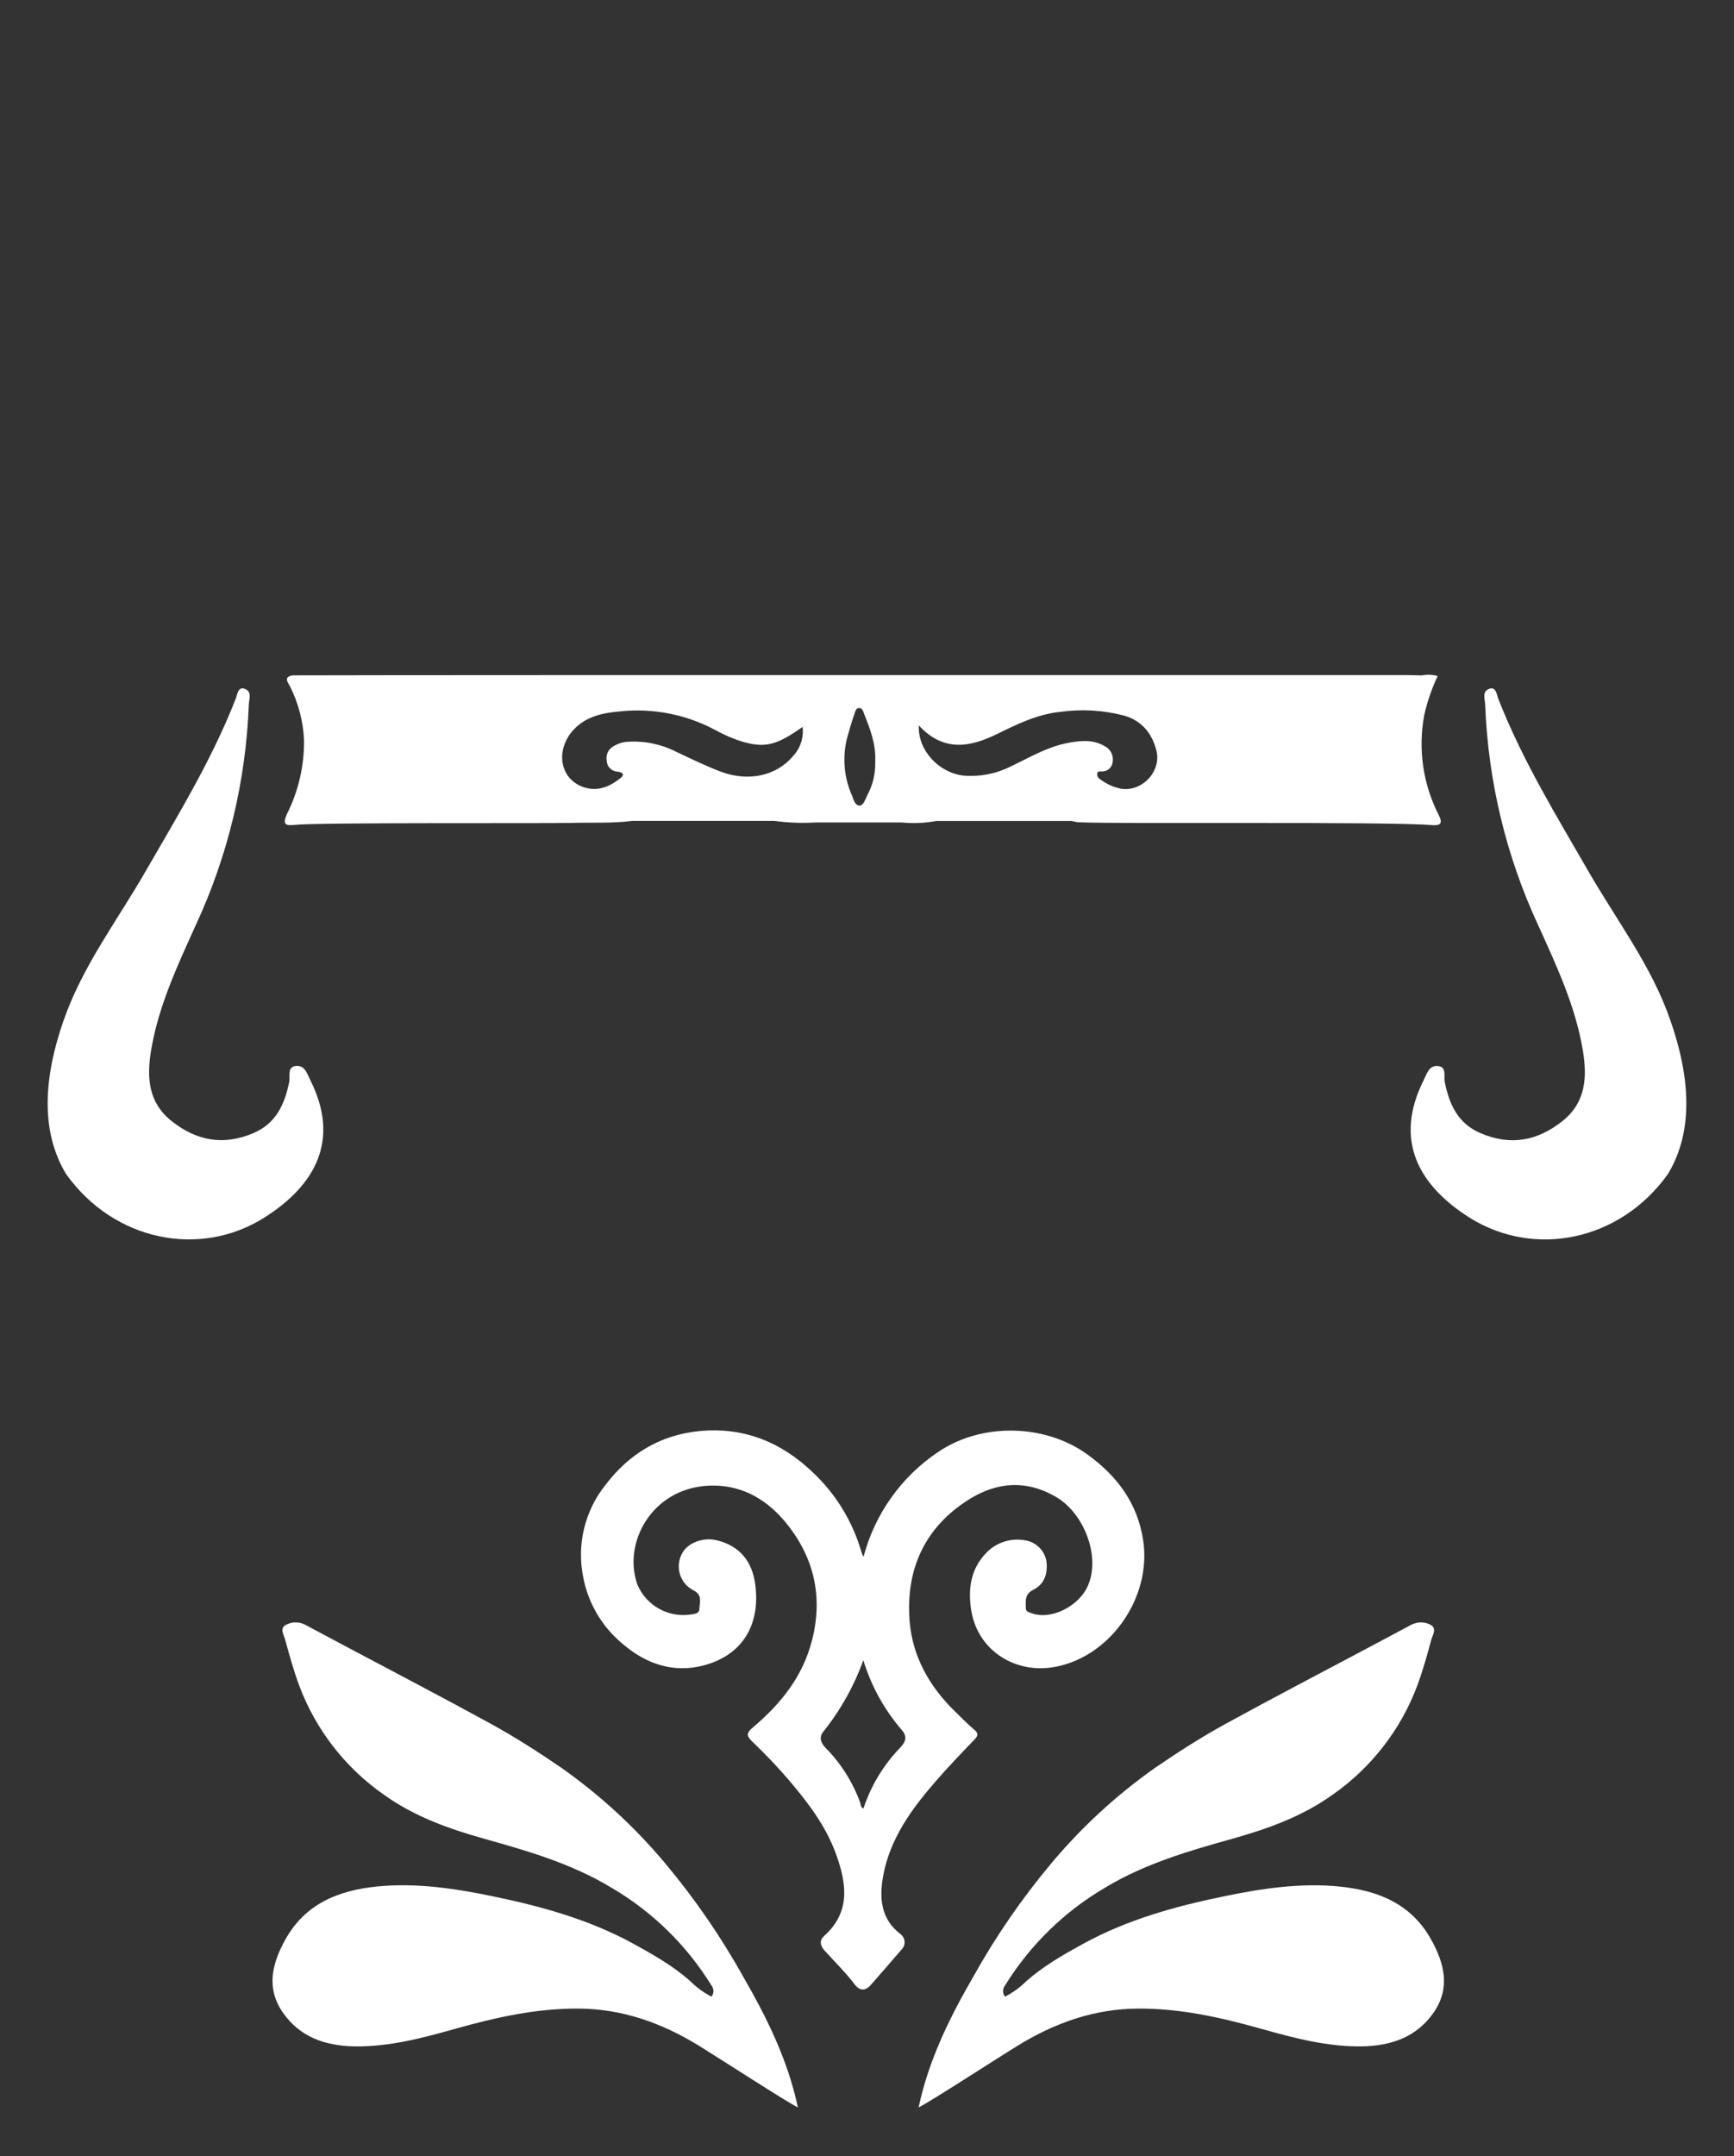 <svg width="140" height="174" viewBox="0 0 140 174" fill="none" xmlns="http://www.w3.org/2000/svg">
<rect x="0" y="0" width="140" height="174" fill="#333333" stroke="none"/>
<path d="M92.299 124.31C91.848 121.319 90.198 119.11 87.788 117.372C84.359 114.893 79.239 114.795 75.735 117.184C72.768 119.174 70.629 122.181 69.72 125.638C69.656 125.516 69.601 125.391 69.555 125.262C68.85 122.805 67.497 120.584 65.637 118.832C63.054 116.352 59.998 115.137 56.434 115.494C53.31 115.807 50.795 117.323 48.889 119.829C48.064 120.858 47.475 122.055 47.163 123.336C46.85 124.617 46.822 125.951 47.08 127.244C47.476 129.37 48.606 131.289 50.272 132.666C52.152 134.28 54.37 135.048 56.814 134.401C60.017 133.554 61.385 131.052 60.983 127.91C60.746 126.029 59.742 124.727 57.802 124.287C56.735 124.046 55.471 124.539 55.073 125.367C54.932 125.621 54.844 125.902 54.814 126.191C54.784 126.48 54.813 126.773 54.898 127.051C54.984 127.329 55.125 127.586 55.312 127.808C55.5 128.03 55.731 128.212 55.99 128.343C56.742 128.719 56.483 129.318 56.464 129.848C56.464 130.269 55.953 130.254 55.659 130.307C54.794 130.414 53.916 130.236 53.16 129.8C52.404 129.365 51.81 128.695 51.468 127.892C50.257 124.554 52.595 120.134 57.186 119.897C59.66 119.769 61.697 120.848 63.261 122.658C65.682 125.487 66.506 128.78 65.543 132.44C64.791 135.319 63.039 137.501 60.825 139.371C60.272 139.837 60.223 140.059 60.739 140.548C61.791 141.557 62.799 142.614 63.746 143.72C65.25 145.492 66.667 147.355 67.479 149.574C68.344 151.948 68.727 154.274 66.532 156.241C66.156 156.576 66.197 156.994 66.581 157.423C67.404 158.329 68.276 159.187 69.021 160.162C69.423 160.685 69.882 160.677 70.306 160.188C71.141 159.237 71.971 158.283 72.795 157.325C72.878 157.242 72.942 157.142 72.983 157.031C73.024 156.921 73.041 156.804 73.033 156.686C73.025 156.569 72.992 156.455 72.936 156.352C72.88 156.248 72.802 156.158 72.709 156.087C71.088 154.857 70.991 153.137 71.306 151.388C71.852 148.378 73.618 145.962 75.585 143.709C76.585 142.557 77.653 141.451 78.701 140.36C78.98 140.067 79.002 139.871 78.656 139.585C78.096 139.115 77.592 138.581 77.07 138.08C75.013 136.071 73.656 133.644 73.438 130.785C73.122 126.627 74.671 123.226 78.276 120.98C80.532 119.584 82.878 119.422 85.243 120.792C87.608 122.161 88.935 125.815 87.751 128.147C86.957 129.709 84.769 130.759 83.28 130.183C83.093 130.108 82.829 130.078 82.826 129.807C82.826 129.227 82.69 128.678 83.419 128.302C84.348 127.839 84.619 126.947 84.48 125.95C84.394 125.517 84.171 125.122 83.845 124.824C83.519 124.525 83.107 124.339 82.668 124.291C82.113 124.204 81.546 124.253 81.015 124.434C80.484 124.615 80.005 124.922 79.619 125.329C78.412 126.575 78.16 128.114 78.389 129.788C78.837 133.114 81.818 134.999 84.882 134.57C89.521 133.904 93.01 128.998 92.299 124.31ZM72.671 141.049C71.329 142.435 70.319 144.107 69.716 145.94C69.472 145.88 69.509 145.628 69.449 145.47C68.853 143.83 67.913 142.337 66.694 141.09C66.299 140.714 66.096 140.236 66.449 139.781C67.846 138.041 68.946 136.082 69.705 133.983C70.333 136.049 71.386 137.961 72.795 139.596C73.243 140.101 73.175 140.522 72.671 141.049Z" fill="white"/>
<path d="M57.449 161.133C57.55 160.997 57.603 160.831 57.598 160.661C57.593 160.492 57.531 160.329 57.423 160.2C55.42 156.963 52.657 154.266 49.373 152.344C46.163 150.406 42.659 149.386 39.114 148.397C36.257 147.595 33.475 146.606 31.035 144.864C27.895 142.687 25.495 139.602 24.155 136.022C23.711 134.818 23.361 133.577 23.027 132.335C22.925 131.959 22.557 131.421 23.068 131.135C23.314 131.001 23.589 130.93 23.869 130.93C24.149 130.93 24.424 131.001 24.67 131.135L27.881 132.847C31.775 134.92 35.693 136.955 39.565 139.077C41.542 140.161 43.445 141.376 45.313 142.655C48.446 144.861 51.277 147.466 53.734 150.406C56.098 153.231 58.191 156.272 59.987 159.488C61.915 162.822 63.614 166.261 64.419 170.072C63.445 169.591 58.231 166.201 56.396 165.072C53.422 163.251 50.246 162.118 46.715 162.096C43.306 162.073 40.031 162.807 36.779 163.721C34.102 164.474 31.414 165.192 28.591 165.143C26.245 165.098 24.204 164.391 22.831 162.408C21.459 160.425 21.974 158.427 23.049 156.505C24.662 153.612 27.369 152.547 30.452 152.242C33.629 151.926 36.768 152.408 39.851 153.047C43.73 153.849 47.535 154.906 51.043 156.81C52.708 157.72 54.359 158.649 55.783 159.929C56.274 160.413 56.836 160.819 57.449 161.133Z" fill="white"/>
<path d="M81.138 161.133C81.036 160.997 80.984 160.831 80.989 160.661C80.993 160.492 81.055 160.329 81.164 160.2C83.168 156.964 85.931 154.267 89.213 152.344C92.424 150.406 95.927 149.386 99.473 148.397C102.33 147.595 105.112 146.606 107.552 144.864C110.691 142.687 113.092 139.602 114.432 136.022C114.875 134.818 115.225 133.577 115.56 132.335C115.661 131.959 116.029 131.421 115.518 131.135C115.273 131.001 114.997 130.93 114.717 130.93C114.438 130.93 114.162 131.001 113.917 131.135L110.706 132.847C106.811 134.92 102.894 136.955 99.022 139.077C97.044 140.161 95.142 141.376 93.273 142.655C90.141 144.861 87.31 147.466 84.852 150.406C82.488 153.231 80.395 156.272 78.6 159.488C76.671 162.822 74.972 166.261 74.167 170.072C75.141 169.591 80.356 166.201 82.194 165.072C85.164 163.251 88.341 162.118 91.871 162.096C95.281 162.073 98.555 162.807 101.807 163.721C104.488 164.474 107.172 165.192 109.999 165.143C112.341 165.098 114.383 164.391 115.755 162.408C117.127 160.425 116.612 158.427 115.537 156.505C113.924 153.615 111.217 152.551 108.142 152.246C104.965 151.93 101.826 152.411 98.743 153.051C94.864 153.852 91.059 154.91 87.551 156.813C85.889 157.724 84.235 158.653 82.811 159.932C82.317 160.416 81.753 160.821 81.138 161.133Z" fill="white"/>
<path d="M5.331 94.741C3.199 91.204 3.575 86.802 5.143 82.325C6.666 77.972 9.44 74.323 11.711 70.391C14.342 65.827 17.106 61.32 19.034 56.383C19.162 56.06 19.203 55.367 19.786 55.597C20.369 55.827 20.098 56.451 20.087 56.891C19.851 63.053 18.39 69.105 15.79 74.695C14.312 77.961 12.782 81.219 12.192 84.808C11.85 86.938 11.955 88.947 13.831 90.452C15.861 92.073 18.038 92.48 20.471 91.438C22.309 90.648 22.986 89.101 23.354 87.299C23.448 86.825 23.143 86.042 23.986 86.016C24.636 86.016 24.805 86.671 25.042 87.145C27.512 92.036 25.418 95.689 21.335 98.266C16.166 101.528 9.215 100.185 5.331 94.741Z" fill="white"/>
<path d="M134.669 94.741C136.801 91.204 136.425 86.802 134.857 82.325C133.353 77.972 130.56 74.323 128.289 70.391C125.657 65.827 122.894 61.32 120.966 56.383C120.838 56.06 120.796 55.367 120.214 55.597C119.631 55.827 119.902 56.451 119.913 56.891C120.147 63.055 121.606 69.11 124.206 74.703C125.684 77.968 127.214 81.227 127.804 84.816C128.146 86.945 128.041 88.954 126.165 90.46C124.135 92.081 121.958 92.487 119.526 91.445C117.687 90.655 117.011 89.109 116.642 87.307C116.548 86.832 116.853 86.05 116.011 86.024C115.36 86.024 115.191 86.678 114.954 87.152C112.484 92.043 114.578 95.697 118.661 98.274C123.849 101.528 130.785 100.185 134.669 94.741Z" fill="white"/>
<path d="M116.169 65.79C114.886 63.292 114.473 60.437 114.996 57.678C115.243 56.602 115.605 55.555 116.075 54.555C115.655 54.44 115.215 54.424 114.789 54.506C114.368 54.506 113.947 54.48 113.526 54.48C102.007 54.48 73.265 54.48 61.742 54.48C54.674 54.48 30.708 54.48 23.64 54.502C22.839 54.615 23.264 55.104 23.418 55.402C24.093 56.743 24.478 58.213 24.546 59.713C24.572 61.792 24.097 63.847 23.162 65.703C22.786 66.535 23.064 66.651 23.783 66.568C25.58 66.362 44.287 66.463 46.088 66.41C47.738 66.362 49.392 66.459 51.039 66.249H62.524C63.618 66.398 64.723 66.441 65.825 66.376H72.822C73.744 66.468 74.674 66.428 75.585 66.256H86.529C86.7 66.305 86.874 66.339 87.051 66.358C90.856 66.516 111.89 66.279 115.695 66.591C116.405 66.632 116.439 66.335 116.169 65.79ZM69.987 64.258C69.84 64.54 69.724 64.988 69.412 65.011C69.017 65.011 68.919 64.525 68.795 64.217C68.123 62.718 67.992 61.032 68.423 59.446C68.592 58.844 68.765 58.239 68.975 57.651C69.047 57.456 69.081 57.129 69.385 57.136C69.618 57.136 69.694 57.403 69.761 57.595C70.246 58.818 70.731 60.041 70.664 61.444C70.699 62.427 70.462 63.401 69.979 64.258H69.987ZM46.302 58.908C47.325 57.779 48.727 57.524 50.137 57.403C52.781 57.139 55.444 57.671 57.783 58.931C58.49 59.324 59.236 59.641 60.009 59.875C61.81 60.379 62.727 60.12 64.799 58.667C64.85 59.087 64.809 59.513 64.679 59.915C64.549 60.317 64.334 60.686 64.047 60.996C62.72 62.599 60.46 63.118 58.208 62.279C56.979 61.816 55.795 61.233 54.603 60.673C53.396 60.057 52.046 59.776 50.693 59.86C50.274 59.885 49.869 60.014 49.513 60.236C49.315 60.349 49.157 60.521 49.063 60.729C48.968 60.936 48.941 61.168 48.986 61.391C48.993 61.619 49.084 61.836 49.243 61.999C49.402 62.162 49.616 62.26 49.843 62.272C50.219 62.309 50.501 62.479 50.084 62.806C49.287 63.431 48.392 63.856 47.336 63.589C45.253 63.051 44.738 60.654 46.287 58.908H46.302ZM90.454 63.641C89.863 63.51 89.308 63.253 88.826 62.889C88.746 62.845 88.68 62.778 88.638 62.697C88.595 62.616 88.577 62.525 88.585 62.434C88.615 62.223 88.792 62.257 88.931 62.253C89.044 62.261 89.158 62.246 89.266 62.21C89.374 62.173 89.473 62.115 89.558 62.039C89.642 61.963 89.711 61.871 89.76 61.769C89.808 61.666 89.836 61.554 89.841 61.44C89.875 61.183 89.825 60.922 89.698 60.696C89.571 60.471 89.375 60.292 89.138 60.187C88.187 59.646 87.16 59.777 86.153 59.969C84.544 60.281 83.145 61.124 81.683 61.813C80.477 62.438 79.118 62.707 77.765 62.588C75.807 62.362 74.088 60.549 74.186 58.547C76.186 60.707 78.322 60.308 80.517 59.228C82.134 58.434 83.754 57.644 85.578 57.452C87.307 57.208 89.068 57.309 90.758 57.749C92.202 58.171 93.014 59.19 93.371 60.586C93.784 62.283 92.164 63.961 90.439 63.641H90.454Z" fill="white"/>
</svg>
